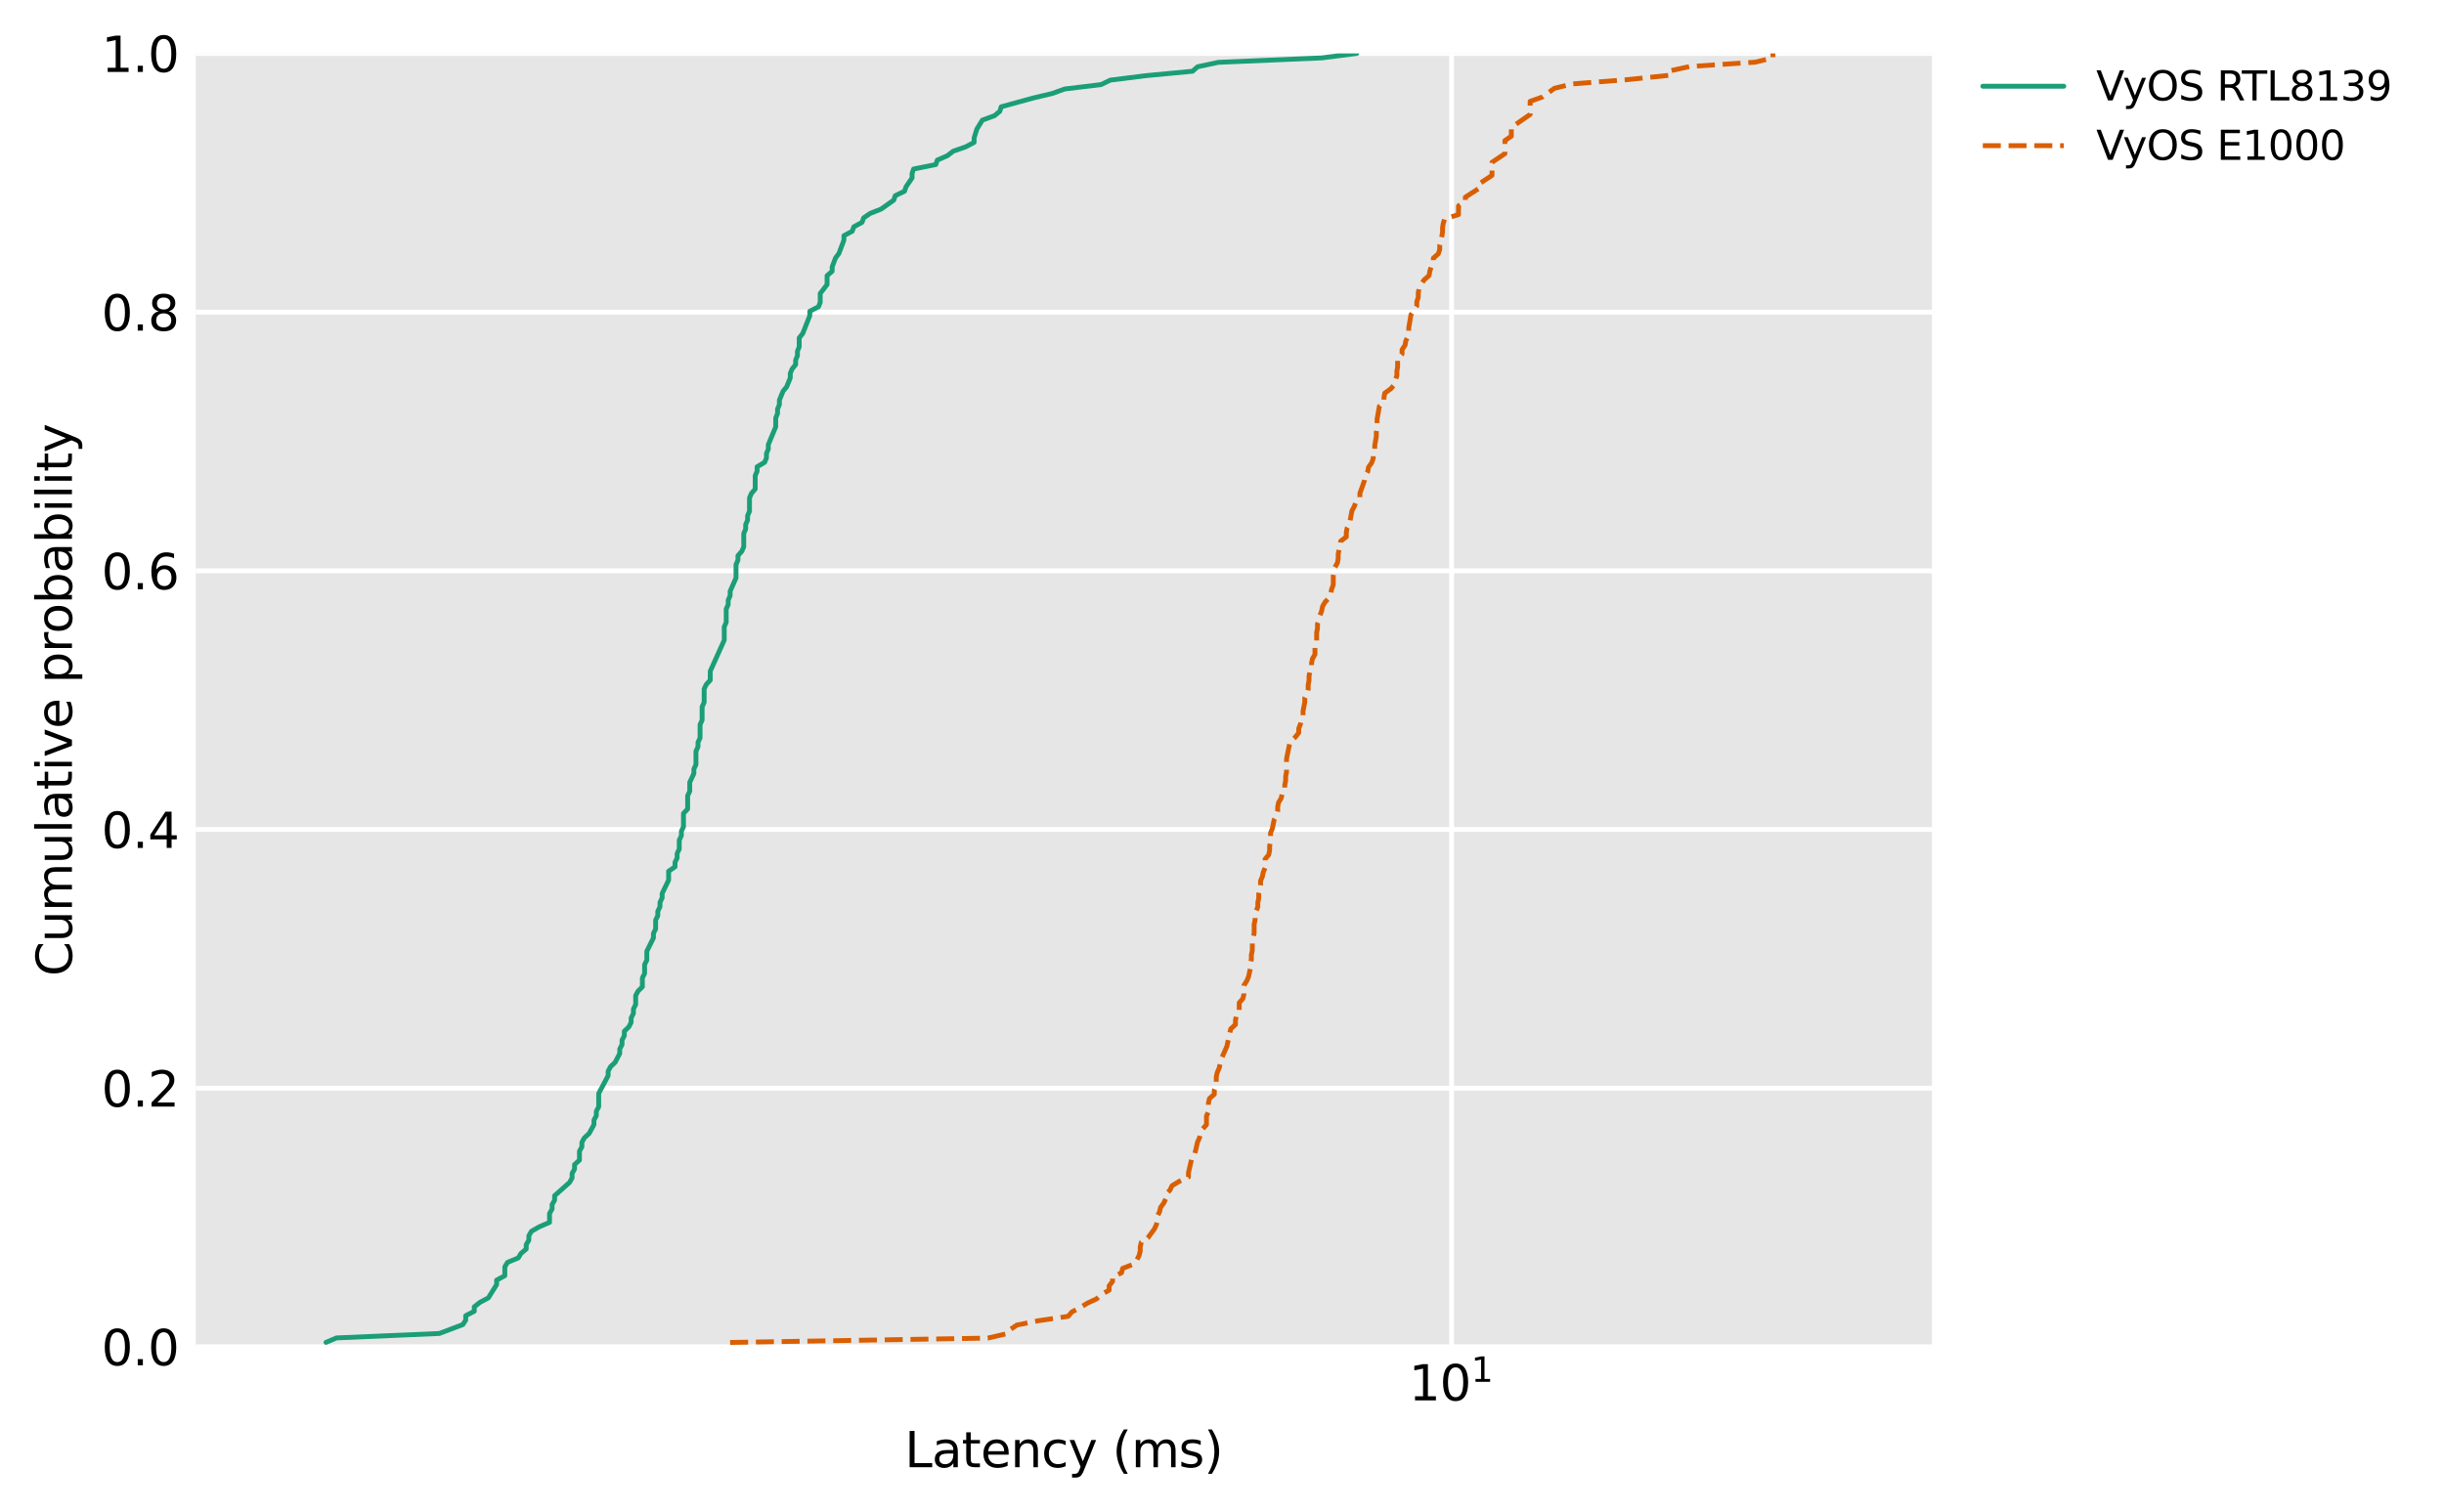 <?xml version="1.0" encoding="utf-8" standalone="no"?>
<!DOCTYPE svg PUBLIC "-//W3C//DTD SVG 1.1//EN"
  "http://www.w3.org/Graphics/SVG/1.1/DTD/svg11.dtd">
<svg xmlns:xlink="http://www.w3.org/1999/xlink" width="502.748pt" height="311.167pt" viewBox="0 0 502.748 311.167" xmlns="http://www.w3.org/2000/svg" version="1.1">
 <defs>
  <style type="text/css">*{stroke-linejoin: round; stroke-linecap: butt}</style>
 </defs>
 <g id="figure_1">
  <g id="patch_1">
   <path d="M 0 311.167 
L 502.748 311.167 
L 502.748 0 
L 0 0 
z
" style="fill: #ffffff"/>
  </g>
  <g id="axes_1">
   <g id="patch_2">
    <path d="M 40.281 277.111 
L 397.401 277.111 
L 397.401 10.999 
L 40.281 10.999 
z
" style="fill: #e6e6e6"/>
   </g>
   <g id="matplotlib.axis_1">
    <g id="xtick_1">
     <g id="line2d_1">
      <path d="M 298.609 277.111 
L 298.609 10.999 
" clip-path="url(#p5aaa4f0ca2)" style="fill: none; stroke: #ffffff; stroke-linecap: round"/>
     </g>
     <g id="line2d_2"/>
     <g id="text_1">
      <!-- $\mathdefault{10^{1}}$ -->
      <g transform="translate(289.809 288.21) scale(0.1 -0.1)">
       <defs>
        <path id="DejaVuSans-31" d="M 794 531 
L 1825 531 
L 1825 4091 
L 703 3866 
L 703 4441 
L 1819 4666 
L 2450 4666 
L 2450 531 
L 3481 531 
L 3481 0 
L 794 0 
L 794 531 
z
" transform="scale(0.016)"/>
        <path id="DejaVuSans-30" d="M 2034 4250 
Q 1547 4250 1301 3770 
Q 1056 3291 1056 2328 
Q 1056 1369 1301 889 
Q 1547 409 2034 409 
Q 2525 409 2770 889 
Q 3016 1369 3016 2328 
Q 3016 3291 2770 3770 
Q 2525 4250 2034 4250 
z
M 2034 4750 
Q 2819 4750 3233 4129 
Q 3647 3509 3647 2328 
Q 3647 1150 3233 529 
Q 2819 -91 2034 -91 
Q 1250 -91 836 529 
Q 422 1150 422 2328 
Q 422 3509 836 4129 
Q 1250 4750 2034 4750 
z
" transform="scale(0.016)"/>
       </defs>
       <use xlink:href="#DejaVuSans-31" transform="translate(0 0.684)"/>
       <use xlink:href="#DejaVuSans-30" transform="translate(63.623 0.684)"/>
       <use xlink:href="#DejaVuSans-31" transform="translate(128.203 38.966) scale(0.7)"/>
      </g>
     </g>
    </g>
    <g id="xtick_2">
     <g id="line2d_3"/>
    </g>
    <g id="xtick_3">
     <g id="line2d_4"/>
    </g>
    <g id="xtick_4">
     <g id="line2d_5"/>
    </g>
    <g id="xtick_5">
     <g id="line2d_6"/>
    </g>
    <g id="xtick_6">
     <g id="line2d_7"/>
    </g>
    <g id="xtick_7">
     <g id="line2d_8"/>
    </g>
    <g id="xtick_8">
     <g id="line2d_9"/>
    </g>
    <g id="xtick_9">
     <g id="line2d_10"/>
    </g>
    <g id="xtick_10">
     <g id="line2d_11"/>
    </g>
    <g id="text_2">
     <!-- Latency (ms) -->
     <g transform="translate(186.112 301.888) scale(0.1 -0.1)">
      <defs>
       <path id="DejaVuSans-4c" d="M 628 4666 
L 1259 4666 
L 1259 531 
L 3531 531 
L 3531 0 
L 628 0 
L 628 4666 
z
" transform="scale(0.016)"/>
       <path id="DejaVuSans-61" d="M 2194 1759 
Q 1497 1759 1228 1600 
Q 959 1441 959 1056 
Q 959 750 1161 570 
Q 1363 391 1709 391 
Q 2188 391 2477 730 
Q 2766 1069 2766 1631 
L 2766 1759 
L 2194 1759 
z
M 3341 1997 
L 3341 0 
L 2766 0 
L 2766 531 
Q 2569 213 2275 61 
Q 1981 -91 1556 -91 
Q 1019 -91 701 211 
Q 384 513 384 1019 
Q 384 1609 779 1909 
Q 1175 2209 1959 2209 
L 2766 2209 
L 2766 2266 
Q 2766 2663 2505 2880 
Q 2244 3097 1772 3097 
Q 1472 3097 1187 3025 
Q 903 2953 641 2809 
L 641 3341 
Q 956 3463 1253 3523 
Q 1550 3584 1831 3584 
Q 2591 3584 2966 3190 
Q 3341 2797 3341 1997 
z
" transform="scale(0.016)"/>
       <path id="DejaVuSans-74" d="M 1172 4494 
L 1172 3500 
L 2356 3500 
L 2356 3053 
L 1172 3053 
L 1172 1153 
Q 1172 725 1289 603 
Q 1406 481 1766 481 
L 2356 481 
L 2356 0 
L 1766 0 
Q 1100 0 847 248 
Q 594 497 594 1153 
L 594 3053 
L 172 3053 
L 172 3500 
L 594 3500 
L 594 4494 
L 1172 4494 
z
" transform="scale(0.016)"/>
       <path id="DejaVuSans-65" d="M 3597 1894 
L 3597 1613 
L 953 1613 
Q 991 1019 1311 708 
Q 1631 397 2203 397 
Q 2534 397 2845 478 
Q 3156 559 3463 722 
L 3463 178 
Q 3153 47 2828 -22 
Q 2503 -91 2169 -91 
Q 1331 -91 842 396 
Q 353 884 353 1716 
Q 353 2575 817 3079 
Q 1281 3584 2069 3584 
Q 2775 3584 3186 3129 
Q 3597 2675 3597 1894 
z
M 3022 2063 
Q 3016 2534 2758 2815 
Q 2500 3097 2075 3097 
Q 1594 3097 1305 2825 
Q 1016 2553 972 2059 
L 3022 2063 
z
" transform="scale(0.016)"/>
       <path id="DejaVuSans-6e" d="M 3513 2113 
L 3513 0 
L 2938 0 
L 2938 2094 
Q 2938 2591 2744 2837 
Q 2550 3084 2163 3084 
Q 1697 3084 1428 2787 
Q 1159 2491 1159 1978 
L 1159 0 
L 581 0 
L 581 3500 
L 1159 3500 
L 1159 2956 
Q 1366 3272 1645 3428 
Q 1925 3584 2291 3584 
Q 2894 3584 3203 3211 
Q 3513 2838 3513 2113 
z
" transform="scale(0.016)"/>
       <path id="DejaVuSans-63" d="M 3122 3366 
L 3122 2828 
Q 2878 2963 2633 3030 
Q 2388 3097 2138 3097 
Q 1578 3097 1268 2742 
Q 959 2388 959 1747 
Q 959 1106 1268 751 
Q 1578 397 2138 397 
Q 2388 397 2633 464 
Q 2878 531 3122 666 
L 3122 134 
Q 2881 22 2623 -34 
Q 2366 -91 2075 -91 
Q 1284 -91 818 406 
Q 353 903 353 1747 
Q 353 2603 823 3093 
Q 1294 3584 2113 3584 
Q 2378 3584 2631 3529 
Q 2884 3475 3122 3366 
z
" transform="scale(0.016)"/>
       <path id="DejaVuSans-79" d="M 2059 -325 
Q 1816 -950 1584 -1140 
Q 1353 -1331 966 -1331 
L 506 -1331 
L 506 -850 
L 844 -850 
Q 1081 -850 1212 -737 
Q 1344 -625 1503 -206 
L 1606 56 
L 191 3500 
L 800 3500 
L 1894 763 
L 2988 3500 
L 3597 3500 
L 2059 -325 
z
" transform="scale(0.016)"/>
       <path id="DejaVuSans-20" transform="scale(0.016)"/>
       <path id="DejaVuSans-28" d="M 1984 4856 
Q 1566 4138 1362 3434 
Q 1159 2731 1159 2009 
Q 1159 1288 1364 580 
Q 1569 -128 1984 -844 
L 1484 -844 
Q 1016 -109 783 600 
Q 550 1309 550 2009 
Q 550 2706 781 3412 
Q 1013 4119 1484 4856 
L 1984 4856 
z
" transform="scale(0.016)"/>
       <path id="DejaVuSans-6d" d="M 3328 2828 
Q 3544 3216 3844 3400 
Q 4144 3584 4550 3584 
Q 5097 3584 5394 3201 
Q 5691 2819 5691 2113 
L 5691 0 
L 5113 0 
L 5113 2094 
Q 5113 2597 4934 2840 
Q 4756 3084 4391 3084 
Q 3944 3084 3684 2787 
Q 3425 2491 3425 1978 
L 3425 0 
L 2847 0 
L 2847 2094 
Q 2847 2600 2669 2842 
Q 2491 3084 2119 3084 
Q 1678 3084 1418 2786 
Q 1159 2488 1159 1978 
L 1159 0 
L 581 0 
L 581 3500 
L 1159 3500 
L 1159 2956 
Q 1356 3278 1631 3431 
Q 1906 3584 2284 3584 
Q 2666 3584 2933 3390 
Q 3200 3197 3328 2828 
z
" transform="scale(0.016)"/>
       <path id="DejaVuSans-73" d="M 2834 3397 
L 2834 2853 
Q 2591 2978 2328 3040 
Q 2066 3103 1784 3103 
Q 1356 3103 1142 2972 
Q 928 2841 928 2578 
Q 928 2378 1081 2264 
Q 1234 2150 1697 2047 
L 1894 2003 
Q 2506 1872 2764 1633 
Q 3022 1394 3022 966 
Q 3022 478 2636 193 
Q 2250 -91 1575 -91 
Q 1294 -91 989 -36 
Q 684 19 347 128 
L 347 722 
Q 666 556 975 473 
Q 1284 391 1588 391 
Q 1994 391 2212 530 
Q 2431 669 2431 922 
Q 2431 1156 2273 1281 
Q 2116 1406 1581 1522 
L 1381 1569 
Q 847 1681 609 1914 
Q 372 2147 372 2553 
Q 372 3047 722 3315 
Q 1072 3584 1716 3584 
Q 2034 3584 2315 3537 
Q 2597 3491 2834 3397 
z
" transform="scale(0.016)"/>
       <path id="DejaVuSans-29" d="M 513 4856 
L 1013 4856 
Q 1481 4119 1714 3412 
Q 1947 2706 1947 2009 
Q 1947 1309 1714 600 
Q 1481 -109 1013 -844 
L 513 -844 
Q 928 -128 1133 580 
Q 1338 1288 1338 2009 
Q 1338 2731 1133 3434 
Q 928 4138 513 4856 
z
" transform="scale(0.016)"/>
      </defs>
      <use xlink:href="#DejaVuSans-4c"/>
      <use xlink:href="#DejaVuSans-61" transform="translate(55.713 0)"/>
      <use xlink:href="#DejaVuSans-74" transform="translate(116.992 0)"/>
      <use xlink:href="#DejaVuSans-65" transform="translate(156.201 0)"/>
      <use xlink:href="#DejaVuSans-6e" transform="translate(217.725 0)"/>
      <use xlink:href="#DejaVuSans-63" transform="translate(281.104 0)"/>
      <use xlink:href="#DejaVuSans-79" transform="translate(336.084 0)"/>
      <use xlink:href="#DejaVuSans-20" transform="translate(395.264 0)"/>
      <use xlink:href="#DejaVuSans-28" transform="translate(427.051 0)"/>
      <use xlink:href="#DejaVuSans-6d" transform="translate(466.064 0)"/>
      <use xlink:href="#DejaVuSans-73" transform="translate(563.477 0)"/>
      <use xlink:href="#DejaVuSans-29" transform="translate(615.576 0)"/>
     </g>
    </g>
   </g>
   <g id="matplotlib.axis_2">
    <g id="ytick_1">
     <g id="line2d_12">
      <path d="M 40.281 277.111 
L 397.401 277.111 
" clip-path="url(#p5aaa4f0ca2)" style="fill: none; stroke: #ffffff; stroke-linecap: round"/>
     </g>
     <g id="line2d_13"/>
     <g id="text_3">
      <!-- 0.0 -->
      <g transform="translate(20.878 280.91) scale(0.1 -0.1)">
       <defs>
        <path id="DejaVuSans-2e" d="M 684 794 
L 1344 794 
L 1344 0 
L 684 0 
L 684 794 
z
" transform="scale(0.016)"/>
       </defs>
       <use xlink:href="#DejaVuSans-30"/>
       <use xlink:href="#DejaVuSans-2e" transform="translate(63.623 0)"/>
       <use xlink:href="#DejaVuSans-30" transform="translate(95.41 0)"/>
      </g>
     </g>
    </g>
    <g id="ytick_2">
     <g id="line2d_14">
      <path d="M 40.281 223.889 
L 397.401 223.889 
" clip-path="url(#p5aaa4f0ca2)" style="fill: none; stroke: #ffffff; stroke-linecap: round"/>
     </g>
     <g id="line2d_15"/>
     <g id="text_4">
      <!-- 0.2 -->
      <g transform="translate(20.878 227.688) scale(0.1 -0.1)">
       <defs>
        <path id="DejaVuSans-32" d="M 1228 531 
L 3431 531 
L 3431 0 
L 469 0 
L 469 531 
Q 828 903 1448 1529 
Q 2069 2156 2228 2338 
Q 2531 2678 2651 2914 
Q 2772 3150 2772 3378 
Q 2772 3750 2511 3984 
Q 2250 4219 1831 4219 
Q 1534 4219 1204 4116 
Q 875 4013 500 3803 
L 500 4441 
Q 881 4594 1212 4672 
Q 1544 4750 1819 4750 
Q 2544 4750 2975 4387 
Q 3406 4025 3406 3419 
Q 3406 3131 3298 2873 
Q 3191 2616 2906 2266 
Q 2828 2175 2409 1742 
Q 1991 1309 1228 531 
z
" transform="scale(0.016)"/>
       </defs>
       <use xlink:href="#DejaVuSans-30"/>
       <use xlink:href="#DejaVuSans-2e" transform="translate(63.623 0)"/>
       <use xlink:href="#DejaVuSans-32" transform="translate(95.41 0)"/>
      </g>
     </g>
    </g>
    <g id="ytick_3">
     <g id="line2d_16">
      <path d="M 40.281 170.666 
L 397.401 170.666 
" clip-path="url(#p5aaa4f0ca2)" style="fill: none; stroke: #ffffff; stroke-linecap: round"/>
     </g>
     <g id="line2d_17"/>
     <g id="text_5">
      <!-- 0.4 -->
      <g transform="translate(20.878 174.466) scale(0.1 -0.1)">
       <defs>
        <path id="DejaVuSans-34" d="M 2419 4116 
L 825 1625 
L 2419 1625 
L 2419 4116 
z
M 2253 4666 
L 3047 4666 
L 3047 1625 
L 3713 1625 
L 3713 1100 
L 3047 1100 
L 3047 0 
L 2419 0 
L 2419 1100 
L 313 1100 
L 313 1709 
L 2253 4666 
z
" transform="scale(0.016)"/>
       </defs>
       <use xlink:href="#DejaVuSans-30"/>
       <use xlink:href="#DejaVuSans-2e" transform="translate(63.623 0)"/>
       <use xlink:href="#DejaVuSans-34" transform="translate(95.41 0)"/>
      </g>
     </g>
    </g>
    <g id="ytick_4">
     <g id="line2d_18">
      <path d="M 40.281 117.444 
L 397.401 117.444 
" clip-path="url(#p5aaa4f0ca2)" style="fill: none; stroke: #ffffff; stroke-linecap: round"/>
     </g>
     <g id="line2d_19"/>
     <g id="text_6">
      <!-- 0.6 -->
      <g transform="translate(20.878 121.243) scale(0.1 -0.1)">
       <defs>
        <path id="DejaVuSans-36" d="M 2113 2584 
Q 1688 2584 1439 2293 
Q 1191 2003 1191 1497 
Q 1191 994 1439 701 
Q 1688 409 2113 409 
Q 2538 409 2786 701 
Q 3034 994 3034 1497 
Q 3034 2003 2786 2293 
Q 2538 2584 2113 2584 
z
M 3366 4563 
L 3366 3988 
Q 3128 4100 2886 4159 
Q 2644 4219 2406 4219 
Q 1781 4219 1451 3797 
Q 1122 3375 1075 2522 
Q 1259 2794 1537 2939 
Q 1816 3084 2150 3084 
Q 2853 3084 3261 2657 
Q 3669 2231 3669 1497 
Q 3669 778 3244 343 
Q 2819 -91 2113 -91 
Q 1303 -91 875 529 
Q 447 1150 447 2328 
Q 447 3434 972 4092 
Q 1497 4750 2381 4750 
Q 2619 4750 2861 4703 
Q 3103 4656 3366 4563 
z
" transform="scale(0.016)"/>
       </defs>
       <use xlink:href="#DejaVuSans-30"/>
       <use xlink:href="#DejaVuSans-2e" transform="translate(63.623 0)"/>
       <use xlink:href="#DejaVuSans-36" transform="translate(95.41 0)"/>
      </g>
     </g>
    </g>
    <g id="ytick_5">
     <g id="line2d_20">
      <path d="M 40.281 64.222 
L 397.401 64.222 
" clip-path="url(#p5aaa4f0ca2)" style="fill: none; stroke: #ffffff; stroke-linecap: round"/>
     </g>
     <g id="line2d_21"/>
     <g id="text_7">
      <!-- 0.8 -->
      <g transform="translate(20.878 68.021) scale(0.1 -0.1)">
       <defs>
        <path id="DejaVuSans-38" d="M 2034 2216 
Q 1584 2216 1326 1975 
Q 1069 1734 1069 1313 
Q 1069 891 1326 650 
Q 1584 409 2034 409 
Q 2484 409 2743 651 
Q 3003 894 3003 1313 
Q 3003 1734 2745 1975 
Q 2488 2216 2034 2216 
z
M 1403 2484 
Q 997 2584 770 2862 
Q 544 3141 544 3541 
Q 544 4100 942 4425 
Q 1341 4750 2034 4750 
Q 2731 4750 3128 4425 
Q 3525 4100 3525 3541 
Q 3525 3141 3298 2862 
Q 3072 2584 2669 2484 
Q 3125 2378 3379 2068 
Q 3634 1759 3634 1313 
Q 3634 634 3220 271 
Q 2806 -91 2034 -91 
Q 1263 -91 848 271 
Q 434 634 434 1313 
Q 434 1759 690 2068 
Q 947 2378 1403 2484 
z
M 1172 3481 
Q 1172 3119 1398 2916 
Q 1625 2713 2034 2713 
Q 2441 2713 2670 2916 
Q 2900 3119 2900 3481 
Q 2900 3844 2670 4047 
Q 2441 4250 2034 4250 
Q 1625 4250 1398 4047 
Q 1172 3844 1172 3481 
z
" transform="scale(0.016)"/>
       </defs>
       <use xlink:href="#DejaVuSans-30"/>
       <use xlink:href="#DejaVuSans-2e" transform="translate(63.623 0)"/>
       <use xlink:href="#DejaVuSans-38" transform="translate(95.41 0)"/>
      </g>
     </g>
    </g>
    <g id="ytick_6">
     <g id="line2d_22">
      <path d="M 40.281 10.999 
L 397.401 10.999 
" clip-path="url(#p5aaa4f0ca2)" style="fill: none; stroke: #ffffff; stroke-linecap: round"/>
     </g>
     <g id="line2d_23"/>
     <g id="text_8">
      <!-- 1.0 -->
      <g transform="translate(20.878 14.798) scale(0.1 -0.1)">
       <use xlink:href="#DejaVuSans-31"/>
       <use xlink:href="#DejaVuSans-2e" transform="translate(63.623 0)"/>
       <use xlink:href="#DejaVuSans-30" transform="translate(95.41 0)"/>
      </g>
     </g>
    </g>
    <g id="ytick_7">
     <g id="line2d_24"/>
    </g>
    <g id="ytick_8">
     <g id="line2d_25"/>
    </g>
    <g id="ytick_9">
     <g id="line2d_26"/>
    </g>
    <g id="ytick_10">
     <g id="line2d_27"/>
    </g>
    <g id="ytick_11">
     <g id="line2d_28"/>
    </g>
    <g id="ytick_12">
     <g id="line2d_29"/>
    </g>
    <g id="ytick_13">
     <g id="line2d_30"/>
    </g>
    <g id="ytick_14">
     <g id="line2d_31"/>
    </g>
    <g id="ytick_15">
     <g id="line2d_32"/>
    </g>
    <g id="ytick_16">
     <g id="line2d_33"/>
    </g>
    <g id="ytick_17">
     <g id="line2d_34"/>
    </g>
    <g id="ytick_18">
     <g id="line2d_35"/>
    </g>
    <g id="ytick_19">
     <g id="line2d_36"/>
    </g>
    <g id="ytick_20">
     <g id="line2d_37"/>
    </g>
    <g id="ytick_21">
     <g id="line2d_38"/>
    </g>
    <g id="text_9">
     <!-- Cumulative probability -->
     <g transform="translate(14.798 200.858) rotate(-90) scale(0.1 -0.1)">
      <defs>
       <path id="DejaVuSans-43" d="M 4122 4306 
L 4122 3641 
Q 3803 3938 3442 4084 
Q 3081 4231 2675 4231 
Q 1875 4231 1450 3742 
Q 1025 3253 1025 2328 
Q 1025 1406 1450 917 
Q 1875 428 2675 428 
Q 3081 428 3442 575 
Q 3803 722 4122 1019 
L 4122 359 
Q 3791 134 3420 21 
Q 3050 -91 2638 -91 
Q 1578 -91 968 557 
Q 359 1206 359 2328 
Q 359 3453 968 4101 
Q 1578 4750 2638 4750 
Q 3056 4750 3426 4639 
Q 3797 4528 4122 4306 
z
" transform="scale(0.016)"/>
       <path id="DejaVuSans-75" d="M 544 1381 
L 544 3500 
L 1119 3500 
L 1119 1403 
Q 1119 906 1312 657 
Q 1506 409 1894 409 
Q 2359 409 2629 706 
Q 2900 1003 2900 1516 
L 2900 3500 
L 3475 3500 
L 3475 0 
L 2900 0 
L 2900 538 
Q 2691 219 2414 64 
Q 2138 -91 1772 -91 
Q 1169 -91 856 284 
Q 544 659 544 1381 
z
M 1991 3584 
L 1991 3584 
z
" transform="scale(0.016)"/>
       <path id="DejaVuSans-6c" d="M 603 4863 
L 1178 4863 
L 1178 0 
L 603 0 
L 603 4863 
z
" transform="scale(0.016)"/>
       <path id="DejaVuSans-69" d="M 603 3500 
L 1178 3500 
L 1178 0 
L 603 0 
L 603 3500 
z
M 603 4863 
L 1178 4863 
L 1178 4134 
L 603 4134 
L 603 4863 
z
" transform="scale(0.016)"/>
       <path id="DejaVuSans-76" d="M 191 3500 
L 800 3500 
L 1894 563 
L 2988 3500 
L 3597 3500 
L 2284 0 
L 1503 0 
L 191 3500 
z
" transform="scale(0.016)"/>
       <path id="DejaVuSans-70" d="M 1159 525 
L 1159 -1331 
L 581 -1331 
L 581 3500 
L 1159 3500 
L 1159 2969 
Q 1341 3281 1617 3432 
Q 1894 3584 2278 3584 
Q 2916 3584 3314 3078 
Q 3713 2572 3713 1747 
Q 3713 922 3314 415 
Q 2916 -91 2278 -91 
Q 1894 -91 1617 61 
Q 1341 213 1159 525 
z
M 3116 1747 
Q 3116 2381 2855 2742 
Q 2594 3103 2138 3103 
Q 1681 3103 1420 2742 
Q 1159 2381 1159 1747 
Q 1159 1113 1420 752 
Q 1681 391 2138 391 
Q 2594 391 2855 752 
Q 3116 1113 3116 1747 
z
" transform="scale(0.016)"/>
       <path id="DejaVuSans-72" d="M 2631 2963 
Q 2534 3019 2420 3045 
Q 2306 3072 2169 3072 
Q 1681 3072 1420 2755 
Q 1159 2438 1159 1844 
L 1159 0 
L 581 0 
L 581 3500 
L 1159 3500 
L 1159 2956 
Q 1341 3275 1631 3429 
Q 1922 3584 2338 3584 
Q 2397 3584 2469 3576 
Q 2541 3569 2628 3553 
L 2631 2963 
z
" transform="scale(0.016)"/>
       <path id="DejaVuSans-6f" d="M 1959 3097 
Q 1497 3097 1228 2736 
Q 959 2375 959 1747 
Q 959 1119 1226 758 
Q 1494 397 1959 397 
Q 2419 397 2687 759 
Q 2956 1122 2956 1747 
Q 2956 2369 2687 2733 
Q 2419 3097 1959 3097 
z
M 1959 3584 
Q 2709 3584 3137 3096 
Q 3566 2609 3566 1747 
Q 3566 888 3137 398 
Q 2709 -91 1959 -91 
Q 1206 -91 779 398 
Q 353 888 353 1747 
Q 353 2609 779 3096 
Q 1206 3584 1959 3584 
z
" transform="scale(0.016)"/>
       <path id="DejaVuSans-62" d="M 3116 1747 
Q 3116 2381 2855 2742 
Q 2594 3103 2138 3103 
Q 1681 3103 1420 2742 
Q 1159 2381 1159 1747 
Q 1159 1113 1420 752 
Q 1681 391 2138 391 
Q 2594 391 2855 752 
Q 3116 1113 3116 1747 
z
M 1159 2969 
Q 1341 3281 1617 3432 
Q 1894 3584 2278 3584 
Q 2916 3584 3314 3078 
Q 3713 2572 3713 1747 
Q 3713 922 3314 415 
Q 2916 -91 2278 -91 
Q 1894 -91 1617 61 
Q 1341 213 1159 525 
L 1159 0 
L 581 0 
L 581 4863 
L 1159 4863 
L 1159 2969 
z
" transform="scale(0.016)"/>
      </defs>
      <use xlink:href="#DejaVuSans-43"/>
      <use xlink:href="#DejaVuSans-75" transform="translate(69.824 0)"/>
      <use xlink:href="#DejaVuSans-6d" transform="translate(133.203 0)"/>
      <use xlink:href="#DejaVuSans-75" transform="translate(230.615 0)"/>
      <use xlink:href="#DejaVuSans-6c" transform="translate(293.994 0)"/>
      <use xlink:href="#DejaVuSans-61" transform="translate(321.777 0)"/>
      <use xlink:href="#DejaVuSans-74" transform="translate(383.057 0)"/>
      <use xlink:href="#DejaVuSans-69" transform="translate(422.266 0)"/>
      <use xlink:href="#DejaVuSans-76" transform="translate(450.049 0)"/>
      <use xlink:href="#DejaVuSans-65" transform="translate(509.229 0)"/>
      <use xlink:href="#DejaVuSans-20" transform="translate(570.752 0)"/>
      <use xlink:href="#DejaVuSans-70" transform="translate(602.539 0)"/>
      <use xlink:href="#DejaVuSans-72" transform="translate(666.016 0)"/>
      <use xlink:href="#DejaVuSans-6f" transform="translate(704.879 0)"/>
      <use xlink:href="#DejaVuSans-62" transform="translate(766.061 0)"/>
      <use xlink:href="#DejaVuSans-61" transform="translate(829.537 0)"/>
      <use xlink:href="#DejaVuSans-62" transform="translate(890.816 0)"/>
      <use xlink:href="#DejaVuSans-69" transform="translate(954.293 0)"/>
      <use xlink:href="#DejaVuSans-6c" transform="translate(982.076 0)"/>
      <use xlink:href="#DejaVuSans-69" transform="translate(1009.859 0)"/>
      <use xlink:href="#DejaVuSans-74" transform="translate(1037.643 0)"/>
      <use xlink:href="#DejaVuSans-79" transform="translate(1076.852 0)"/>
     </g>
    </g>
   </g>
   <g id="line2d_39">
    <path d="M 67.065 276.197 
L 69.219 275.282 
L 90.373 274.368 
L 95.205 272.539 
L 95.798 271.624 
L 95.798 270.71 
L 97.561 269.795 
L 97.561 268.881 
L 98.725 267.966 
L 100.452 267.052 
L 102.159 264.309 
L 102.159 263.394 
L 103.846 262.48 
L 103.846 260.651 
L 104.404 259.736 
L 106.613 258.822 
L 107.161 257.907 
L 108.249 256.993 
L 108.249 256.078 
L 108.789 255.164 
L 108.789 254.249 
L 109.328 253.335 
L 110.933 252.42 
L 113.044 251.506 
L 113.044 249.677 
L 113.567 248.763 
L 113.567 247.848 
L 114.089 246.934 
L 114.089 246.019 
L 117.176 243.276 
L 117.684 242.361 
L 117.684 241.447 
L 118.19 240.532 
L 118.19 239.618 
L 119.198 238.703 
L 119.198 236.874 
L 119.699 235.96 
L 119.699 235.045 
L 120.198 234.131 
L 121.191 233.216 
L 122.177 231.388 
L 122.177 230.473 
L 122.668 229.559 
L 122.668 228.644 
L 123.157 227.73 
L 123.157 224.986 
L 125.096 221.328 
L 125.096 220.414 
L 125.577 219.499 
L 126.533 218.585 
L 127.484 216.756 
L 127.484 215.841 
L 127.956 214.927 
L 127.956 214.012 
L 128.427 213.098 
L 128.427 212.184 
L 129.365 211.269 
L 129.832 210.355 
L 129.832 209.44 
L 130.297 208.526 
L 130.297 207.611 
L 130.76 206.697 
L 130.76 204.868 
L 131.222 203.953 
L 132.142 203.039 
L 132.142 201.21 
L 132.599 200.295 
L 132.599 198.466 
L 133.055 197.552 
L 133.055 195.723 
L 134.415 192.98 
L 134.415 192.065 
L 134.865 191.151 
L 134.865 189.322 
L 135.314 188.407 
L 135.314 187.493 
L 135.762 186.578 
L 135.762 185.664 
L 136.208 184.749 
L 136.208 183.835 
L 137.538 181.091 
L 137.538 179.262 
L 138.855 178.348 
L 138.855 177.434 
L 139.292 176.519 
L 139.292 175.605 
L 139.727 174.69 
L 139.727 172.861 
L 140.161 171.947 
L 140.161 171.032 
L 140.594 170.118 
L 140.594 167.374 
L 141.455 166.46 
L 141.455 163.716 
L 141.883 162.802 
L 141.883 160.973 
L 142.737 159.144 
L 142.737 158.23 
L 143.162 157.315 
L 143.162 154.572 
L 143.585 153.657 
L 143.585 152.743 
L 144.008 151.828 
L 144.008 149.085 
L 144.429 148.17 
L 144.429 145.427 
L 144.848 144.512 
L 144.848 141.769 
L 145.267 140.855 
L 146.101 139.94 
L 146.101 138.111 
L 148.98 131.71 
L 148.98 128.966 
L 149.387 128.052 
L 149.387 125.308 
L 149.792 124.394 
L 149.792 123.48 
L 150.196 122.565 
L 150.196 121.651 
L 151.403 118.907 
L 151.403 116.164 
L 151.802 115.249 
L 151.802 114.335 
L 152.599 113.42 
L 152.995 112.506 
L 152.995 109.762 
L 153.39 108.848 
L 153.39 107.933 
L 153.785 107.019 
L 153.785 106.105 
L 154.178 105.19 
L 154.178 102.447 
L 154.57 101.532 
L 155.351 100.618 
L 155.351 97.874 
L 155.74 96.96 
L 155.74 96.045 
L 157.285 95.131 
L 157.669 94.216 
L 157.669 93.302 
L 158.051 92.387 
L 158.051 91.473 
L 159.572 87.815 
L 159.572 85.986 
L 159.949 85.072 
L 159.949 84.157 
L 160.326 83.243 
L 160.326 82.328 
L 161.076 80.499 
L 161.822 79.585 
L 162.564 77.756 
L 162.564 76.841 
L 162.934 75.927 
L 163.671 75.012 
L 163.671 74.098 
L 164.037 73.183 
L 164.037 72.269 
L 164.403 71.355 
L 164.403 69.526 
L 165.132 68.611 
L 166.579 64.953 
L 166.579 64.039 
L 168.368 63.124 
L 168.723 62.21 
L 168.723 60.381 
L 170.134 58.552 
L 170.134 56.723 
L 171.183 55.808 
L 171.183 54.894 
L 171.878 53.065 
L 172.57 52.151 
L 173.602 49.407 
L 173.602 48.493 
L 175.305 47.578 
L 175.643 46.664 
L 177.322 45.749 
L 177.655 44.835 
L 178.981 43.92 
L 181.272 43.006 
L 183.846 41.177 
L 184.164 40.262 
L 186.061 39.348 
L 186.374 38.433 
L 187.622 36.604 
L 187.622 35.69 
L 187.932 34.776 
L 192.505 33.861 
L 192.805 32.947 
L 194.886 32.032 
L 196.061 31.118 
L 198.671 30.203 
L 200.385 29.289 
L 200.385 28.374 
L 200.952 26.545 
L 202.078 24.716 
L 204.581 23.802 
L 205.68 22.887 
L 205.953 21.973 
L 212.621 20.144 
L 216.477 19.229 
L 218.99 18.315 
L 226.513 17.401 
L 228.391 16.486 
L 235.667 15.572 
L 245.308 14.657 
L 246.34 13.743 
L 250.595 12.828 
L 271.88 11.914 
L 279.087 10.999 
L 279.087 10.999 
" clip-path="url(#p5aaa4f0ca2)" style="fill: none; stroke: #1b9e77; stroke-linecap: round"/>
   </g>
   <g id="line2d_40">
    <path d="M 150.196 276.215 
L 203.196 275.319 
L 207.041 274.423 
L 207.852 273.527 
L 209.193 272.631 
L 213.659 271.735 
L 219.736 270.839 
L 220.478 269.943 
L 222.193 269.047 
L 223.648 268.151 
L 225.564 267.255 
L 226.513 266.359 
L 228.158 265.463 
L 228.158 264.567 
L 228.857 263.671 
L 228.857 262.775 
L 230.705 261.879 
L 230.934 260.983 
L 233.208 260.087 
L 233.883 259.191 
L 234.331 258.295 
L 234.554 257.399 
L 234.554 256.503 
L 234.778 255.607 
L 236.11 254.711 
L 237.429 252.919 
L 237.866 252.023 
L 238.085 251.127 
L 238.085 250.231 
L 238.52 249.335 
L 238.737 248.439 
L 239.386 247.543 
L 239.817 246.647 
L 239.817 245.751 
L 240.676 244.855 
L 241.103 243.959 
L 242.589 243.063 
L 244.477 242.167 
L 244.477 241.271 
L 245.101 238.583 
L 245.722 237.687 
L 246.34 234.999 
L 246.751 234.103 
L 246.956 233.207 
L 247.365 232.311 
L 248.179 231.415 
L 248.179 229.623 
L 248.585 228.727 
L 248.585 226.935 
L 248.787 226.039 
L 249.794 225.143 
L 249.794 224.247 
L 250.195 223.351 
L 250.195 221.559 
L 250.395 220.663 
L 250.795 219.767 
L 251.193 217.975 
L 252.38 215.287 
L 253.167 211.703 
L 254.144 210.807 
L 254.144 209.911 
L 254.338 209.015 
L 254.92 208.119 
L 254.92 206.327 
L 255.693 205.431 
L 255.885 204.535 
L 255.885 202.743 
L 256.461 201.847 
L 256.844 200.951 
L 257.225 199.159 
L 257.225 198.263 
L 257.416 197.367 
L 257.416 196.471 
L 257.606 195.575 
L 257.606 193.783 
L 257.986 191.991 
L 257.986 190.199 
L 258.175 189.303 
L 258.175 188.407 
L 258.364 187.511 
L 258.742 186.615 
L 258.742 185.719 
L 258.93 184.823 
L 258.93 183.927 
L 259.306 182.135 
L 259.306 181.239 
L 259.681 180.343 
L 259.868 179.447 
L 260.242 178.551 
L 260.242 176.759 
L 260.986 175.863 
L 261.172 174.967 
L 261.172 174.071 
L 261.357 173.175 
L 261.357 171.383 
L 261.727 170.487 
L 262.095 168.695 
L 262.647 167.799 
L 262.83 166.903 
L 262.83 166.007 
L 263.013 165.111 
L 263.561 164.215 
L 263.743 163.319 
L 264.288 162.423 
L 264.288 161.527 
L 264.469 160.631 
L 264.469 159.735 
L 264.65 158.839 
L 264.65 156.151 
L 265.372 152.567 
L 266.448 151.671 
L 267.16 150.775 
L 267.16 149.879 
L 267.515 148.983 
L 267.693 148.087 
L 268.046 147.191 
L 268.046 146.295 
L 268.399 144.503 
L 268.399 143.607 
L 268.927 142.711 
L 269.102 141.815 
L 269.102 140.919 
L 269.277 140.023 
L 269.277 139.127 
L 269.452 138.231 
L 269.801 137.335 
L 269.801 136.439 
L 269.976 135.543 
L 270.498 134.647 
L 270.498 132.855 
L 270.844 131.959 
L 270.844 130.167 
L 271.017 129.271 
L 271.017 128.375 
L 271.363 127.479 
L 271.535 126.583 
L 271.88 125.687 
L 272.052 124.791 
L 272.566 123.895 
L 273.419 122.999 
L 273.758 122.103 
L 273.928 121.207 
L 274.267 120.311 
L 274.267 118.519 
L 274.604 116.727 
L 275.109 115.831 
L 275.277 114.935 
L 275.277 114.039 
L 275.445 113.143 
L 275.78 112.247 
L 275.78 111.351 
L 276.946 110.455 
L 276.946 109.559 
L 277.112 108.663 
L 277.609 107.767 
L 278.103 105.079 
L 278.596 104.183 
L 278.924 103.287 
L 279.74 102.391 
L 279.74 101.495 
L 280.712 98.807 
L 280.874 97.911 
L 281.357 97.015 
L 281.518 96.119 
L 282.159 95.223 
L 282.479 94.327 
L 282.479 93.431 
L 282.798 92.535 
L 282.798 91.639 
L 283.116 89.847 
L 283.116 88.951 
L 283.275 88.055 
L 283.275 86.263 
L 283.75 83.575 
L 284.696 82.679 
L 284.696 81.783 
L 284.853 80.887 
L 286.103 79.991 
L 286.879 79.095 
L 287.034 78.199 
L 287.343 77.303 
L 287.343 76.407 
L 287.497 75.511 
L 287.497 73.719 
L 288.418 72.823 
L 288.418 71.927 
L 289.03 71.031 
L 289.182 70.135 
L 289.638 69.239 
L 289.79 68.343 
L 289.79 67.447 
L 290.244 64.759 
L 291.448 62.967 
L 291.448 62.071 
L 291.747 61.175 
L 291.747 60.279 
L 291.897 59.383 
L 292.344 58.487 
L 292.939 57.591 
L 293.973 56.695 
L 294.12 55.799 
L 294.414 54.903 
L 294.854 54.007 
L 294.854 53.111 
L 295.875 52.215 
L 296.165 51.319 
L 296.165 50.423 
L 296.455 49.527 
L 296.744 47.735 
L 296.744 46.839 
L 296.888 45.943 
L 297.176 45.047 
L 300.027 44.151 
L 300.027 42.359 
L 301.431 41.463 
L 301.431 40.567 
L 304.199 38.775 
L 304.199 37.879 
L 306.914 36.087 
L 306.914 33.399 
L 309.578 31.607 
L 309.578 28.919 
L 310.891 28.023 
L 310.891 26.231 
L 314.761 23.543 
L 314.761 20.855 
L 317.284 19.959 
L 319.763 18.167 
L 323.402 17.271 
L 334.902 16.375 
L 343.478 15.479 
L 343.478 14.583 
L 347.58 13.687 
L 361.072 12.791 
L 364.704 11.895 
L 364.704 10.999 
L 364.704 10.999 
" clip-path="url(#p5aaa4f0ca2)" style="fill: none; stroke-dasharray: 3.7,1.6; stroke-dashoffset: 0; stroke: #d95f02"/>
   </g>
   <g id="patch_3">
    <path d="M 40.281 277.111 
L 40.281 10.999 
" style="fill: none"/>
   </g>
   <g id="patch_4">
    <path d="M 397.401 277.111 
L 397.401 10.999 
" style="fill: none"/>
   </g>
   <g id="patch_5">
    <path d="M 40.281 277.111 
L 397.401 277.111 
" style="fill: none"/>
   </g>
   <g id="patch_6">
    <path d="M 40.281 10.999 
L 397.401 10.999 
" style="fill: none"/>
   </g>
   <g id="legend_1">
    <g id="line2d_41">
     <path d="M 407.876 17.745 
L 416.206 17.745 
L 424.536 17.745 
" style="fill: none; stroke: #1b9e77; stroke-linecap: round"/>
    </g>
    <g id="text_10">
     <!-- VyOS RTL8139 -->
     <g transform="translate(431.2 20.661) scale(0.083 -0.083)">
      <defs>
       <path id="DejaVuSans-56" d="M 1831 0 
L 50 4666 
L 709 4666 
L 2188 738 
L 3669 4666 
L 4325 4666 
L 2547 0 
L 1831 0 
z
" transform="scale(0.016)"/>
       <path id="DejaVuSans-4f" d="M 2522 4238 
Q 1834 4238 1429 3725 
Q 1025 3213 1025 2328 
Q 1025 1447 1429 934 
Q 1834 422 2522 422 
Q 3209 422 3611 934 
Q 4013 1447 4013 2328 
Q 4013 3213 3611 3725 
Q 3209 4238 2522 4238 
z
M 2522 4750 
Q 3503 4750 4090 4092 
Q 4678 3434 4678 2328 
Q 4678 1225 4090 567 
Q 3503 -91 2522 -91 
Q 1538 -91 948 565 
Q 359 1222 359 2328 
Q 359 3434 948 4092 
Q 1538 4750 2522 4750 
z
" transform="scale(0.016)"/>
       <path id="DejaVuSans-53" d="M 3425 4513 
L 3425 3897 
Q 3066 4069 2747 4153 
Q 2428 4238 2131 4238 
Q 1616 4238 1336 4038 
Q 1056 3838 1056 3469 
Q 1056 3159 1242 3001 
Q 1428 2844 1947 2747 
L 2328 2669 
Q 3034 2534 3370 2195 
Q 3706 1856 3706 1288 
Q 3706 609 3251 259 
Q 2797 -91 1919 -91 
Q 1588 -91 1214 -16 
Q 841 59 441 206 
L 441 856 
Q 825 641 1194 531 
Q 1563 422 1919 422 
Q 2459 422 2753 634 
Q 3047 847 3047 1241 
Q 3047 1584 2836 1778 
Q 2625 1972 2144 2069 
L 1759 2144 
Q 1053 2284 737 2584 
Q 422 2884 422 3419 
Q 422 4038 858 4394 
Q 1294 4750 2059 4750 
Q 2388 4750 2728 4690 
Q 3069 4631 3425 4513 
z
" transform="scale(0.016)"/>
       <path id="DejaVuSans-52" d="M 2841 2188 
Q 3044 2119 3236 1894 
Q 3428 1669 3622 1275 
L 4263 0 
L 3584 0 
L 2988 1197 
Q 2756 1666 2539 1819 
Q 2322 1972 1947 1972 
L 1259 1972 
L 1259 0 
L 628 0 
L 628 4666 
L 2053 4666 
Q 2853 4666 3247 4331 
Q 3641 3997 3641 3322 
Q 3641 2881 3436 2590 
Q 3231 2300 2841 2188 
z
M 1259 4147 
L 1259 2491 
L 2053 2491 
Q 2509 2491 2742 2702 
Q 2975 2913 2975 3322 
Q 2975 3731 2742 3939 
Q 2509 4147 2053 4147 
L 1259 4147 
z
" transform="scale(0.016)"/>
       <path id="DejaVuSans-54" d="M -19 4666 
L 3928 4666 
L 3928 4134 
L 2272 4134 
L 2272 0 
L 1638 0 
L 1638 4134 
L -19 4134 
L -19 4666 
z
" transform="scale(0.016)"/>
       <path id="DejaVuSans-33" d="M 2597 2516 
Q 3050 2419 3304 2112 
Q 3559 1806 3559 1356 
Q 3559 666 3084 287 
Q 2609 -91 1734 -91 
Q 1441 -91 1130 -33 
Q 819 25 488 141 
L 488 750 
Q 750 597 1062 519 
Q 1375 441 1716 441 
Q 2309 441 2620 675 
Q 2931 909 2931 1356 
Q 2931 1769 2642 2001 
Q 2353 2234 1838 2234 
L 1294 2234 
L 1294 2753 
L 1863 2753 
Q 2328 2753 2575 2939 
Q 2822 3125 2822 3475 
Q 2822 3834 2567 4026 
Q 2313 4219 1838 4219 
Q 1578 4219 1281 4162 
Q 984 4106 628 3988 
L 628 4550 
Q 988 4650 1302 4700 
Q 1616 4750 1894 4750 
Q 2613 4750 3031 4423 
Q 3450 4097 3450 3541 
Q 3450 3153 3228 2886 
Q 3006 2619 2597 2516 
z
" transform="scale(0.016)"/>
       <path id="DejaVuSans-39" d="M 703 97 
L 703 672 
Q 941 559 1184 500 
Q 1428 441 1663 441 
Q 2288 441 2617 861 
Q 2947 1281 2994 2138 
Q 2813 1869 2534 1725 
Q 2256 1581 1919 1581 
Q 1219 1581 811 2004 
Q 403 2428 403 3163 
Q 403 3881 828 4315 
Q 1253 4750 1959 4750 
Q 2769 4750 3195 4129 
Q 3622 3509 3622 2328 
Q 3622 1225 3098 567 
Q 2575 -91 1691 -91 
Q 1453 -91 1209 -44 
Q 966 3 703 97 
z
M 1959 2075 
Q 2384 2075 2632 2365 
Q 2881 2656 2881 3163 
Q 2881 3666 2632 3958 
Q 2384 4250 1959 4250 
Q 1534 4250 1286 3958 
Q 1038 3666 1038 3163 
Q 1038 2656 1286 2365 
Q 1534 2075 1959 2075 
z
" transform="scale(0.016)"/>
      </defs>
      <use xlink:href="#DejaVuSans-56"/>
      <use xlink:href="#DejaVuSans-79" transform="translate(65.783 0)"/>
      <use xlink:href="#DejaVuSans-4f" transform="translate(124.963 0)"/>
      <use xlink:href="#DejaVuSans-53" transform="translate(203.674 0)"/>
      <use xlink:href="#DejaVuSans-20" transform="translate(267.15 0)"/>
      <use xlink:href="#DejaVuSans-52" transform="translate(298.938 0)"/>
      <use xlink:href="#DejaVuSans-54" transform="translate(361.17 0)"/>
      <use xlink:href="#DejaVuSans-4c" transform="translate(422.254 0)"/>
      <use xlink:href="#DejaVuSans-38" transform="translate(477.967 0)"/>
      <use xlink:href="#DejaVuSans-31" transform="translate(541.59 0)"/>
      <use xlink:href="#DejaVuSans-33" transform="translate(605.213 0)"/>
      <use xlink:href="#DejaVuSans-39" transform="translate(668.836 0)"/>
     </g>
    </g>
    <g id="line2d_42">
     <path d="M 407.876 29.972 
L 416.206 29.972 
L 424.536 29.972 
" style="fill: none; stroke-dasharray: 3.7,1.6; stroke-dashoffset: 0; stroke: #d95f02"/>
    </g>
    <g id="text_11">
     <!-- VyOS E1000 -->
     <g transform="translate(431.2 32.888) scale(0.083 -0.083)">
      <defs>
       <path id="DejaVuSans-45" d="M 628 4666 
L 3578 4666 
L 3578 4134 
L 1259 4134 
L 1259 2753 
L 3481 2753 
L 3481 2222 
L 1259 2222 
L 1259 531 
L 3634 531 
L 3634 0 
L 628 0 
L 628 4666 
z
" transform="scale(0.016)"/>
      </defs>
      <use xlink:href="#DejaVuSans-56"/>
      <use xlink:href="#DejaVuSans-79" transform="translate(65.783 0)"/>
      <use xlink:href="#DejaVuSans-4f" transform="translate(124.963 0)"/>
      <use xlink:href="#DejaVuSans-53" transform="translate(203.674 0)"/>
      <use xlink:href="#DejaVuSans-20" transform="translate(267.15 0)"/>
      <use xlink:href="#DejaVuSans-45" transform="translate(298.938 0)"/>
      <use xlink:href="#DejaVuSans-31" transform="translate(362.121 0)"/>
      <use xlink:href="#DejaVuSans-30" transform="translate(425.744 0)"/>
      <use xlink:href="#DejaVuSans-30" transform="translate(489.367 0)"/>
      <use xlink:href="#DejaVuSans-30" transform="translate(552.99 0)"/>
     </g>
    </g>
   </g>
  </g>
 </g>
 <defs>
  <clipPath id="p5aaa4f0ca2">
   <rect x="40.281" y="10.999" width="357.12" height="266.112"/>
  </clipPath>
 </defs>
</svg>
